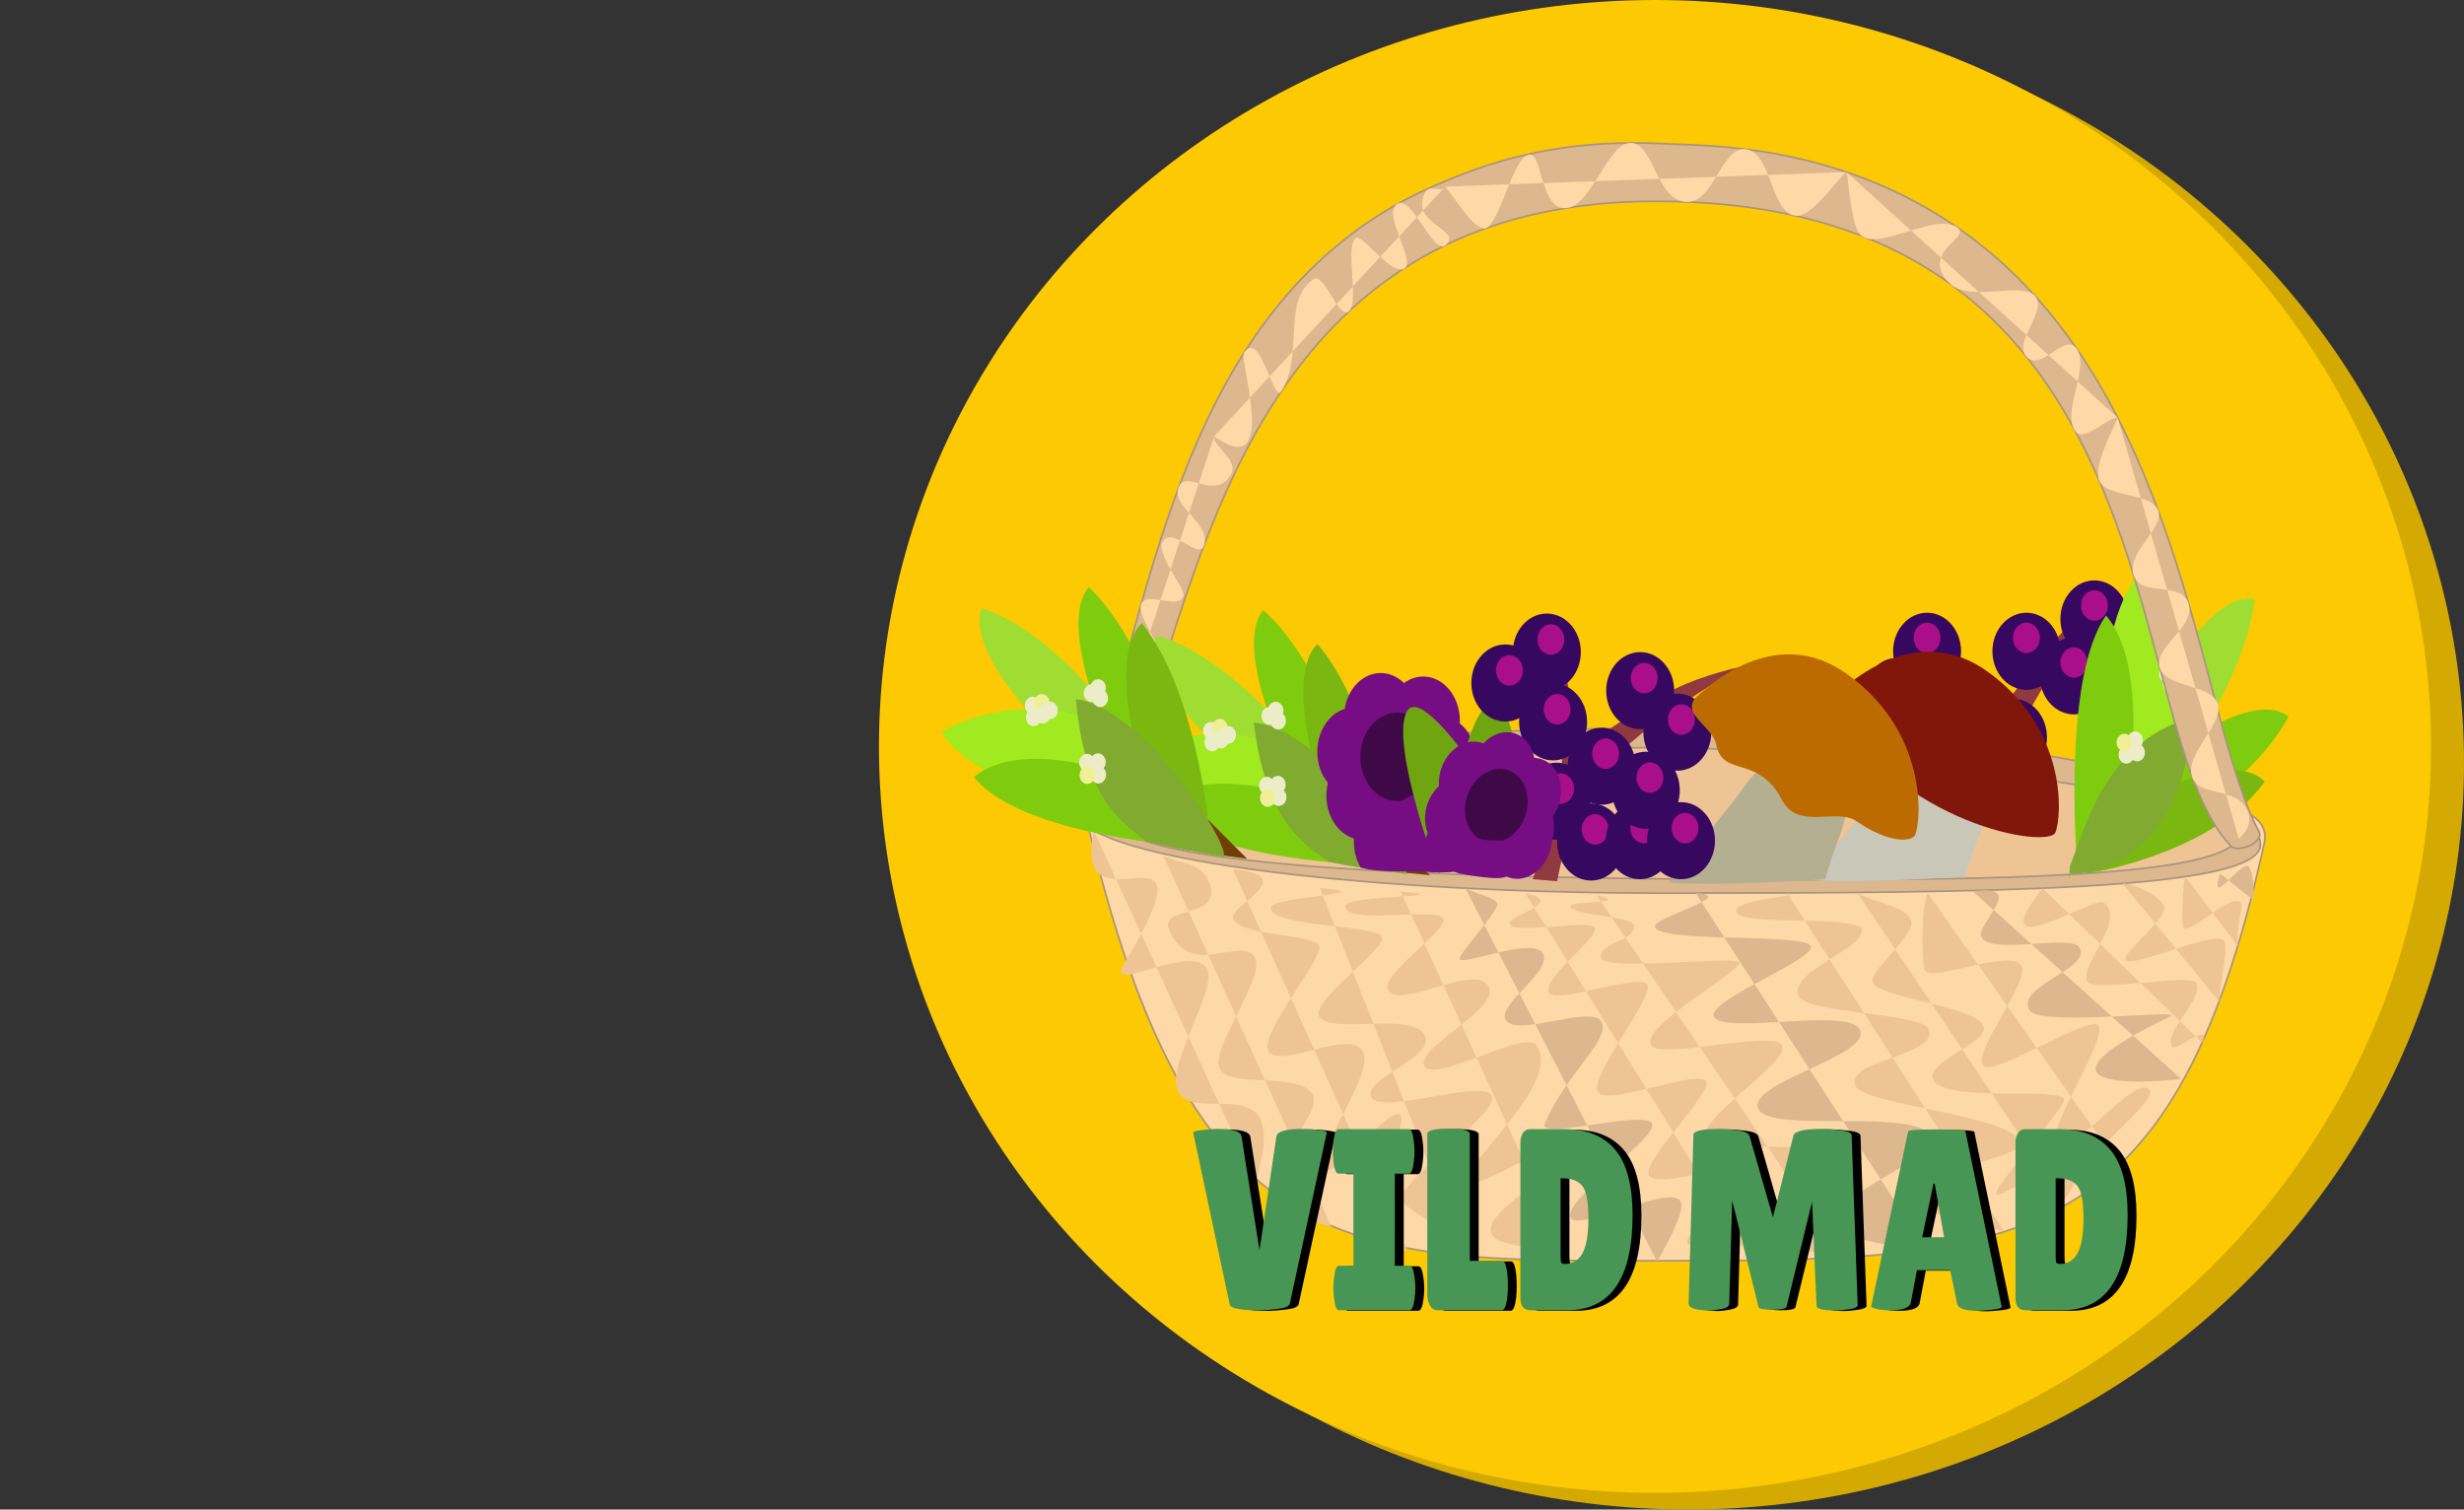 <?xml version="1.0" encoding="UTF-8"?><svg id="Layer_1" xmlns="http://www.w3.org/2000/svg" width="506.08mm" height="310.03mm" viewBox="0 0 1434.57 878.83"><rect x="0" y="0" width="1434.57" height="878.83" fill="#333333" stroke="none"/><defs><style>.cls-1{fill:#b5af91;}.cls-1,.cls-2{isolation:isolate;}.cls-1,.cls-2,.cls-3,.cls-4,.cls-5,.cls-6,.cls-7,.cls-8,.cls-9,.cls-10,.cls-11,.cls-12,.cls-13,.cls-14,.cls-15,.cls-16,.cls-17,.cls-18,.cls-19,.cls-20,.cls-21,.cls-22,.cls-23,.cls-24,.cls-25{stroke-width:0px;}.cls-2{fill:#c9c7b8;}.cls-26,.cls-27,.cls-28{stroke:#a89480;stroke-miterlimit:10;}.cls-26,.cls-21{fill:#fed8a7;}.cls-27,.cls-25{fill:#efc495;}.cls-28,.cls-13{fill:#ddb78d;}.cls-4{fill:#770d82;}.cls-5{fill:#7ab711;}.cls-6{fill:#479656;}.cls-7{fill:#703f04;}.cls-8{fill:#81aa30;}.cls-9{fill:#6fa511;}.cls-10{fill:#3f0947;}.cls-11{fill:#370860;}.cls-12{fill:#d4aa02;}.cls-14{fill:#a80f88;}.cls-15{fill:#bc6b00;}.cls-16{fill:#913940;}.cls-17{fill:#7ecc0d;}.cls-18{fill:#81160b;}.cls-19{fill:#a0ea1f;}.cls-20{fill:#9fdd33;}.cls-22{fill:#ecedc8;}.cls-23{fill:#efef97;}.cls-24{fill:#fcc902;}</style></defs><ellipse class="cls-12" cx="982.75" cy="444.27" rx="451.82" ry="434.56"/><ellipse class="cls-24" cx="963.56" cy="434.56" rx="451.82" ry="434.56"/><path class="cls-16" d="m1104.69,370.25s47.59,39.5,48.81,89.34c1.22,49.84,0,107.98,0,107.98h17.08s-3.79-70.58-7.32-122.35c-1.25-18.29-48.79-94.27-41.29-83.92,12.07,16.65-17.29,8.95-17.29,8.95Z"/><path class="cls-16" d="m1156.42,425.49s28.81-40.75,42.23-55.24c13.42-14.49,31.73-26.61,31.73-26.61,0,0-31.44,39.12-45.15,63.67-16.66,29.82-26.85,29.37-31.73,52.29"/><ellipse class="cls-11" cx="1219.37" cy="360.34" rx="19.78" ry="22.44"/><ellipse class="cls-14" cx="1219.37" cy="352.52" rx="7.83" ry="8.88"/><ellipse class="cls-11" cx="1179.8" cy="379.17" rx="19.78" ry="22.44"/><ellipse class="cls-14" cx="1179.8" cy="371.35" rx="7.83" ry="8.88"/><ellipse class="cls-11" cx="1121.97" cy="379.17" rx="19.78" ry="22.44"/><ellipse class="cls-14" cx="1121.97" cy="371.35" rx="7.83" ry="8.88"/><ellipse class="cls-11" cx="1137.64" cy="415.91" rx="19.78" ry="22.44"/><ellipse class="cls-14" cx="1137.64" cy="408.1" rx="7.83" ry="8.88"/><ellipse class="cls-11" cx="1207.42" cy="393.47" rx="19.78" ry="22.44"/><ellipse class="cls-14" cx="1207.42" cy="385.65" rx="7.83" ry="8.88"/><ellipse class="cls-11" cx="1171.97" cy="429.23" rx="19.78" ry="22.44"/><ellipse class="cls-14" cx="1171.97" cy="421.41" rx="7.83" ry="8.88"/><ellipse class="cls-11" cx="1104.69" cy="405.45" rx="19.78" ry="22.44"/><ellipse class="cls-14" cx="1104.69" cy="397.63" rx="7.83" ry="8.88"/><ellipse class="cls-11" cx="1153.5" cy="458.52" rx="19.78" ry="22.44"/><ellipse class="cls-14" cx="1153.5" cy="450.71" rx="7.83" ry="8.88"/><path class="cls-26" d="m774.6,441.65c-19.86-.35-76.53,2.03-145.14,21.5,60.17,270.89,150.8,270.89,327.8,270.87,216.33-.02,307.28.02,360.93-242.69,6.58-29.75-57.77-23.32-84.81-23.8l-458.79-25.88Z"/><path class="cls-28" d="m1316.01,491.83c0,26.52-155.86,28.15-345.62,28.15s-343.6-21.5-343.6-48.02,153.83-48.02,343.6-48.02,345.62,30.86,345.62,67.88Z"/><path class="cls-25" d="m730.85,688.42c23.5-74.79-42.43-27.31-46.17-57.64-1.94-15.76,23.77-56.13,18.1-66.68-8.49-15.77-59.52,15.69-48.54-2.57,57.68-95.92-31.1-12.24-17.45-78.02"/><path class="cls-25" d="m677.33,498.2c10.52,5.15,23.77,3.43,27.42,17.77,4.81,18.94-29.72,11.55-24.15,25.18,12.4,30.36,43.39,1.84,50.26,17.03,5.3,11.71-26.62,52.84-20.69,64.04,6.07,11.47,44.82,1.87,53.51,14.2,7.75,11-23,35.68-16.5,48.39,3.88,7.58,6.46,26.27,27.78,29"/><path class="cls-25" d="m717.8,506.04c39.39,3.59-.02,20.64,0,27.71.03,11.38,47.63,9.6,50.26,17.03,2.53,7.14-36.19,52.74-29.37,61.46,7.87,10.08,47.38-13.81,54.83,0,6.87,12.74-27.46,57.23-24.15,68.13,3.67,12.1,42.45-41.31,46.35-30.36,3.88,10.9-31.44,47.87-27.42,58.5,3.03,8.01,35.71,12.72,30.03,20.73"/><path class="cls-25" d="m768.39,516.96c39.39,3.59-28.42,4.54-28.4,11.6.03,11.38,61.99,9.6,64.62,17.03,2.53,7.14-43.04,37.93-36.22,46.65,7.87,10.08,53.58-3.44,61.03,10.37,6.87,12.74-34.64,24.65-31.33,35.54,3.67,12.1,66.6-10.95,70.5,0,3.88,10.9-56.25,50.09-52.22,60.72,3.03,8.01,41.58,22.35,35.9,30.36"/><path class="cls-25" d="m815.48,519.07c39.39,3.59-32.27,1.5-32.26,8.56.03,11.38,54.42-.09,57.05,7.34,2.53,7.14-38.53,33.32-31.72,42.04,7.87,10.08,50.74-16.48,58.19-2.67,6.87,12.74-41.01,34.79-37.7,45.69,3.67,12.1,58.81-20.85,65.35-11.66,15.88,22.34-43.13,68.44-39.1,79.07,2.76,7.29,53.6-26.08,54.98-22.04.2.59-.21,10.33,0,10.68.85,1.4-3.73,4.66-3.53,5.02.33.59-41.4,23.8-38.82,36.03,1.12,5.32,10.88,9.73,42.35,9.34"/><path class="cls-13" d="m853.11,516.96c7.19,4.11,19.19,5.66,18.66,9.84-.6,4.73-22.11,28.41-21.97,31.34.23,4.9,43.98-13.66,48.68-2.73,4.63,10.74-26.27,28.83-21.95,38.15,5.1,11.01,50.84-9.16,55.85,1.36,5.13,10.78-19.61,28.61-33.03,59.27-4.28,9.77,58.89-8.4,62.46,0,3.67,8.65-51.37,43.35-47.43,54.5,3.35,9.48,59.3-20.5,64.25-8.86,2.6,6.12-10.74,28.93-13.81,34.67"/><path class="cls-25" d="m888.03,519.98c24.4,5.05-9.48,12.93-9.23,17.51.41,7.42,48.67-2.94,49.83,2.93,1.25,6.37-30.05,28.33-26.94,37.27,2.72,7.83,54.8-12.14,57.58-4.19,2.87,8.2-33.65,52.67-29.16,61.97,4.55,9.44,58.47-13.47,63.11-5.86,4.1,6.71-39.11,47.9-32.85,55.27,6.66,7.83,63.27-14.02,69.76-2.09,6.05,11.13-51.92,31.22-47.61,41.03,2.14,4.89,47.86-5.98,38.03,10.39"/><path class="cls-25" d="m929.54,521.03c21.58,5.96-15.35,2.74-15.16,6.81.26,5.39,36.65,5.25,36.99,10.96.57,9.6-20.31,9.23-19.33,18.68.89,8.5,79.18-1.48,80.53,2.84,1.67,5.33-58.7,37.59-51.18,48.32,5.79,8.26,70.06-8.81,75.88-.41,6.77,9.78-54.26,45.61-43.01,55.63,9.52,8.47,106.31-2.28,87.03,12.99-76.77,60.8-12.71,50.24-8.27,55.57"/><path class="cls-13" d="m987.24,519.98c25.98,1.05-25.18,14.15-23.72,19.61,2.57,9.58,87.29,3.47,90.75,11.26,3.38,7.62-62.79,32.45-56.14,41.45,7.31,9.91,78.35-5.94,84.7,7.14,7.52,15.47-67.84,31.1-58.81,46.67,8.12,14.01,94.34-1.91,100.91,16.47,5.67,15.87-125.83,53.81-3.52,64.91"/><path class="cls-25" d="m1040.47,519.98c12.18,1.51-31.1,3.3-29.73,10.78,1.6,8.76,71.38,1.79,73.09,10.27,2.29,11.31-41.69,24.05-36.89,38.5,3.55,10.69,72.74,9.97,76.07,19.89,5.19,15.45-48.18,17.62-42.99,32.4,4.18,11.89,93.3,17.3,96.15,33.69,2.44,14.03-141.97,22.46-9.4,51.38"/><path class="cls-25" d="m1081.52,519.98c10.99,5.81,31.83,8.61,31.29,17.86-.52,8.85-23.56,26.96-22.71,33.44,1.29,9.71,61.92,14.36,64.93,26.66,2.14,8.74-31.35,19.47-29.92,29.16,2.39,16.16,77.06,4.73,76.65,13.32-.24,5.08-39.38,48.75-39.56,54.23-.24,7.28,47.22-32.07,48.6-21.24.72,5.62-4.22,21.2-9.56,25.31"/><path class="cls-25" d="m1122.37,519.98c-3.78,6.66-3.83,40.72-1.58,44.97,3.73,7.04,47.1-11.91,55.41-3.62,8.1,8.09-29.46,52.14-21.17,59.2,6.99,5.95,60.83-29.71,66.52-23.61,6.39,6.85-30.49,60.99-24.7,69.26,7.43,10.6,46.79-42.47,54.57-31.63,5.18,7.21-41.33,39.31-35.85,49.26,4.49,8.14,11.86-8.04,17.6-6.46"/><path class="cls-13" d="m1148.72,518.94c32.44-4.72,1.4,19.3,4.83,26.5,5.27,11.07,52.61-2.13,57.32,6.41,6.7,12.13-38.49,22.84-29.09,36.48,6.61,9.58,91.58-1.32,81.6,3.48-97.66,46.95-.4,37.51,6.32,36.22"/><path class="cls-25" d="m1189.1,517.13c-36.66,47.22,29.96,4.54,35.57,8.29,13.76,9.17-13.47,35.69-9.63,45.8,2.58,6.78,60.5-4.44,63.52.84,5.15,8.99-19.46,29.01-13.89,37.29,2.22,3.3,23.01-15.47,17.45-2.39"/><path class="cls-25" d="m1235.77,514.37c7.88.24,21.71,7.47,24.08,13.14,2.93,7.02-25.25,27.42-22.22,31.52,3.52,4.76,49.52-16.7,56.67-11.77,3.74,2.58-.86,18.71-2.33,35.78"/><path class="cls-25" d="m1272.26,510.38c-1.27,4.38-2.85,27.46-.71,29.73,3.67,3.9,25.56-18.82,32.38-15.13,3.03,1.64-2.17,13.73-1.08,25.78"/><path class="cls-13" d="m1292.6,508.62c-7.05,21.95,12.84-8.63,16.58-4.07,3.72,4.54,2.82,19.61,2.82,19.61"/><path class="cls-27" d="m1301.6,477.92c21.53,30.73-98.05,36.19-331.21,33.77-328.78-3.41-322.27-28.18-328.08-43.24,18.56-17.36,158.61-33.13,315.58-33.13s337.84,34.23,343.7,42.6Z"/><path class="cls-20" d="m1248.37,415.48s36.26-72.7,64.27-66.72c-5.68,50.62-51.4,108.41-59.59,115.96"/><path class="cls-17" d="m1249.81,448.59s59.15-49.75,82.61-31.39c-23.3,43.65-85.76,75.42-95.94,78.55-10.18,3.13,13.33-47.16,13.33-47.16Z"/><path class="cls-19" d="m1223.64,478.49s-8.55-113.44,22.72-145.16c20.91,32.88,25.39,88.18,16.26,94.2"/><path class="cls-5" d="m1232.89,473.04s64.7-39.88,85.67-17.98c-28.45,39.53-93.32,51.97-103.79,53.46"/><path class="cls-17" d="m1209.63,508.84s-9.98-113.65,16.57-150.49c25.16,28.79,14.88,107.14,6.69,114.69"/><path class="cls-8" d="m1204.49,508.52s-.22,9.88.66-4.44c8.01-18.96,19.87-71.51,69.2-85.72,2.47,40.44-21.38,85.06-63.48,90.16"/><ellipse class="cls-22" cx="1243.11" cy="430.98" rx="4.53" ry="5.14"/><ellipse class="cls-22" cx="1244.27" cy="438.12" rx="4.53" ry="5.14"/><ellipse class="cls-22" cx="1237.97" cy="439.44" rx="4.53" ry="5.14"/><ellipse class="cls-23" cx="1236.81" cy="432.29" rx="4.53" ry="5.14"/><ellipse class="cls-22" cx="1278.77" cy="428.06" rx="4.53" ry="5.14"/><ellipse class="cls-22" cx="1281.93" cy="431.92" rx="4.53" ry="5.14"/><ellipse class="cls-22" cx="1276.9" cy="434.22" rx="4.53" ry="5.14"/><ellipse class="cls-22" cx="1267.49" cy="390.67" rx="4.53" ry="5.14"/><ellipse class="cls-22" cx="1261.58" cy="392.29" rx="4.53" ry="5.14"/><ellipse class="cls-23" cx="1269.64" cy="396.4" rx="4.53" ry="5.14"/><ellipse class="cls-22" cx="1263.64" cy="397.96" rx="4.53" ry="5.14"/><ellipse class="cls-22" cx="1266.47" cy="402.36" rx="4.53" ry="5.14"/><path class="cls-28" d="m641.81,476.63c-4.42,6.3-18.33-6.18-14.54-12.99,36.64-65.73,43.77-228.74,148.48-318.39,31.12-26.64,60.25-37.53,70.84-41.87,54.31-22.26,100.03-20.71,125.29-19.57,27.52,1.24,111.79.63,186.11,62.62,114.88,95.82,123.24,274.29,157.24,337.81,3.11,5.82-11.96,12.84-16.39,8.25-66.22-68.55-27.33-376.49-336.38-375.29-266.51,1.03-267.34,283.39-320.65,359.43Z"/><path class="cls-2" d="m1094.96,459.74l-41.67,52.47c24.68,2.64,91.08-1.82,91.08-1.82,6.07-24.05,16.61-36.61,10.38-52.6l-30.99-20.68c-6.42-4.88-24.7,15.2-28.8,22.63Z"/><path class="cls-18" d="m1064.66,409.11s44.64-51.71,91.78-18.62c47.14,33.09,44.23,84.46,40.23,94.16-4,9.7-90.72-4.23-132.01-75.54Z"/><path class="cls-21" d="m633.86,476.84c-16.64-22.01,23.2-36.47,24.98-41.52,3.77-10.68-7.82-31.27-6.35-41.06,1.48-9.88,21.36.81,23.98-7.33,2.51-7.78-14.61-27.23-12.09-35.05,2.69-8.33,21.98,3.68,24.55-4.93,1.45-4.84-17.29-25.33-11.6-32.23,6.6-8.01,21.35,12.75,23.9,2.11,3.04-12.67-18.21-21.21-15.34-32.06,3.49-13.16,21,7.44,30.56-8.15,5.44-8.87-10.47-16.63-9.56-22.62"/><path class="cls-21" d="m706.89,254.02c38.17,27.06,14.45-44.22,17.36-48.53,9.88-14.6,16.82,30.25,21.86,22.13,13.41-21.59-.21-51.95,18.62-65.14,6.21-4.35,14.64,23.76,20.58,18.86,6.32-5.22-2.43-37.18,3.94-42.7,3.58-3.1,19.31,20.26,27.42,18.13,9.41-2.48-11.35-30.2-4-37.43,8.75-8.6,21.58,30.38,29.29,23.2,9.36-8.72-20.32-12.28-12.84-29.27,3.23-7.34,8.6-.21,12.3-4.62"/><path class="cls-21" d="m841.42,108.65c4.66,5.25,17.31,26.34,23.62,24.28,7.54-2.46,14.99-36.78,23.26-42.12,10.86-7.01,6.77,34.1,25.18,30.08,13.16-2.87,22.67-36.22,34.85-37.62,14.56-1.67,15.3,32.58,32.81,34.25,17.04,1.63,20.91-33.59,35.94-30.54,14.66,2.97,13.87,36.98,28.31,38.64,9.63,1.11,24.6-21.98,29.64-25.47"/><path class="cls-21" d="m1075.02,100.15c1.57,5.36,2.44,32.21,8.71,37.11,10.78,8.43,41.72-12.92,55.11-5.32,10.86,6.16-22.38,14.47-3.59,33.16,11.09,11.03,42.35-1.4,49.56,7.17,7.49,8.9-12.8,26.39-5.15,35.18,8.35,9.59,21.99-13.46,29.03-4.94,8.83,10.69-9.03,37.76-.21,48.83,5,6.28,18.88-8.68,24.44-8.18"/><path class="cls-21" d="m1232.92,243.17c-2.9,7.53-14.7,28.7-10.54,37.09,4.6,9.28,29.33,6.67,33.91,16.37,4.77,10.1-17.86,24.31-14.25,37.67,3.78,13.97,28.22,3.43,32.24,17.21,4.14,14.19-21.65,25.52-16.65,37.84,4.44,10.94,29.66,9.33,33.47,20.09,4.07,11.5-17.78,27.88-15.19,41.55,2.7,14.26,27.92,5.58,33.24,22.77,2.55,8.23-5.74,14.5-5.74,14.5"/><polygon class="cls-7" points="811.68 507.5 724.43 437.59 737.27 420.79 832.64 509.51 811.68 507.5"/><path class="cls-20" d="m724.61,449.72s-59.71-48.88-51.39-79.81c43.72,11.97,89.33,69.88,95.05,79.94"/><path class="cls-17" d="m753.78,451.73s-37.08-72.16-18.42-96.6c35.68,31.07,56.65,104.99,58.27,116.82,1.62,11.83-39.85-20.22-39.85-20.22Z"/><path class="cls-19" d="m777.1,484.53s-100.33-2.83-124.68-41.57c31.1-19.96,80.05-18.93,84.32-7.98"/><path class="cls-5" d="m773.34,473.5s-27.83-77.34-6.34-98.57c31.5,36.42,43.16,112.94,43.31,124.91"/><path class="cls-17" d="m803.37,503.69s-101.88-1.27-131.25-35.25c27.99-25.2,95.51-5,101.22,5.06"/><path class="cls-8" d="m796.76,505.87s-10.51-1.47-22.96-4.04c-15.73-11.12-36.78-23.9-43.81-81.09,35.7,1.66,90.56,76.22,89.09,88.08"/><ellipse class="cls-22" cx="737.61" cy="457.35" rx="4.53" ry="5.14"/><ellipse class="cls-22" cx="744" cy="456.83" rx="4.53" ry="5.14"/><ellipse class="cls-22" cx="744.46" cy="464.08" rx="4.53" ry="5.14"/><ellipse class="cls-23" cx="738.07" cy="464.6" rx="4.53" ry="5.14"/><ellipse class="cls-22" cx="738.98" cy="416.82" rx="4.53" ry="5.14"/><ellipse class="cls-22" cx="742.7" cy="413.68" rx="4.53" ry="5.14"/><ellipse class="cls-22" cx="744.17" cy="419.61" rx="4.53" ry="5.14"/><ellipse class="cls-22" cx="704.98" cy="425.43" rx="4.53" ry="5.14"/><ellipse class="cls-22" cx="705.75" cy="432.27" rx="4.53" ry="5.14"/><ellipse class="cls-23" cx="710.24" cy="423.64" rx="4.53" ry="5.14"/><ellipse class="cls-22" cx="710.94" cy="430.57" rx="4.53" ry="5.14"/><ellipse class="cls-22" cx="715.11" cy="427.86" rx="4.53" ry="5.14"/><ellipse class="cls-4" cx="803.86" cy="417.57" rx="21.36" ry="25.76"/><ellipse class="cls-4" cx="828.59" cy="419.61" rx="21.36" ry="25.76"/><ellipse class="cls-4" cx="793.59" cy="463.23" rx="21.36" ry="25.76"/><ellipse class="cls-4" cx="788.3" cy="437.63" rx="21.36" ry="25.76"/><ellipse class="cls-4" cx="813.53" cy="464.76" rx="21.36" ry="25.76"/><ellipse class="cls-4" cx="838.13" cy="442.65" rx="21.36" ry="25.76"/><path class="cls-4" d="m826.95,473.92c6.78,11.64,23.47,32.74,7.95,33.98-12.28-1.24-30.35.66-42.73-2.81-6.78-11.64-4.63-29.26,5.02-37.44,9.65-8.18,22.97-5.37,29.76,6.27Z"/><path class="cls-4" d="m833.9,463.99c6.78,11.64,6.8,37.09-5.2,35.88-12.28-1.24-22.97,5.37-29.76-6.27-6.78-11.64-4.45-27.71,5.2-35.88,9.65-8.18,22.97-5.37,29.76,6.27Z"/><ellipse class="cls-4" cx="844.56" cy="467.57" rx="21.36" ry="25.76"/><ellipse class="cls-10" cx="813.41" cy="440.61" rx="21.36" ry="25.76"/><path class="cls-4" d="m847.81,475.97c5.27,12.72,5.14,25.71-6.8,25.18-16.51-.73-26.14,10.57-31.41-2.15s-.99-28.2,9.56-34.56c10.55-6.36,23.38-1.2,28.65,11.53Z"/><path class="cls-9" d="m841.02,501.15s8.71-78.23,25.4-91.37,24.93,83.13,22.28,91.72c-2.65,8.59-47.68-.35-47.68-.35Z"/><path class="cls-9" d="m837.27,508.56s-27.22-72.55-18.65-93.44c8.58-20.89,58.46,57.55,59.99,66.48,1.53,8.93-41.34,26.96-41.34,26.96Z"/><path class="cls-16" d="m887.04,364.56s32.81,55.59,18.93,102.89c-13.88,47.3-13.67,44.39-13.67,44.39l14.29,1.2s.59-5.28,12.89-55.3c4.34-17.67-17.42-107.52-13.49-94.88,6.32,20.33-18.94,1.7-18.94,1.7Z"/><path class="cls-16" d="m918.99,436.54s39.36-27.11,56.34-35.52c16.98-8.4,37.84-12.7,37.84-12.7,0,0-41.34,24.56-61.63,42.3-24.64,21.56-34.08,17.18-45.58,36.82"/><ellipse class="cls-11" cx="954.93" cy="402.09" rx="19.78" ry="22.44"/><ellipse class="cls-14" cx="957.29" cy="394.75" rx="7.83" ry="8.88"/><ellipse class="cls-11" cx="900.59" cy="379.65" rx="19.78" ry="22.44"/><ellipse class="cls-14" cx="902.95" cy="372.3" rx="7.83" ry="8.88"/><ellipse class="cls-11" cx="904.23" cy="420.25" rx="19.78" ry="22.44"/><ellipse class="cls-14" cx="906.58" cy="412.91" rx="7.83" ry="8.88"/><ellipse class="cls-11" cx="976.57" cy="426.24" rx="19.78" ry="22.44"/><ellipse class="cls-14" cx="978.92" cy="418.9" rx="7.83" ry="8.88"/><ellipse class="cls-11" cx="932.48" cy="446.09" rx="19.78" ry="22.44"/><ellipse class="cls-14" cx="934.83" cy="438.74" rx="7.83" ry="8.88"/><ellipse class="cls-11" cx="876.42" cy="397.63" rx="19.78" ry="22.44"/><ellipse class="cls-14" cx="878.78" cy="390.29" rx="7.83" ry="8.88"/><ellipse class="cls-11" cx="906.28" cy="466.45" rx="19.78" ry="22.44"/><ellipse class="cls-14" cx="908.64" cy="459.1" rx="7.83" ry="8.88"/><ellipse class="cls-4" cx="875.33" cy="447.75" rx="21.81" ry="17.85" transform="translate(182.73 1145.61) rotate(-72.31)"/><ellipse class="cls-4" cx="890.67" cy="462.72" rx="21.81" ry="17.85" transform="translate(179.16 1170.64) rotate(-72.31)"/><ellipse class="cls-4" cx="847.93" cy="474.06" rx="21.81" ry="17.85" transform="translate(138.6 1137.82) rotate(-72.31)"/><ellipse class="cls-4" cx="856.02" cy="453.26" rx="21.81" ry="17.85" transform="translate(164.05 1131.04) rotate(-72.31)"/><ellipse class="cls-4" cx="860.36" cy="486.05" rx="21.81" ry="17.85" transform="translate(135.83 1158) rotate(-72.31)"/><ellipse class="cls-4" cx="886.54" cy="484.05" rx="21.81" ry="17.85" transform="translate(155.95 1181.55) rotate(-72.31)"/><path class="cls-4" d="m865.04,493.19c-.8,11.85-12.7,14.21-22.75,14.65s-14.43-1.22-13.63-13.07,9.59-21.81,19.64-22.25c10.05-.44,17.54,8.82,16.74,20.67Z"/><ellipse class="cls-4" cx="885.44" cy="490.2" rx="21.81" ry="17.85" transform="translate(149.33 1184.79) rotate(-72.31)"/><ellipse class="cls-10" cx="871.19" cy="469.09" rx="21.81" ry="17.85" transform="translate(159.53 1156.52) rotate(-72.31)"/><path class="cls-4" d="m881.96,498.2c-2.28,11.78-.78,14.9-21.9,12.04-17.77-2.41-16.94-2.93-14.66-14.71,2.28-11.78,8.98-7.95,18.8-6.62,9.82,1.33,20.05-2.49,17.76,9.3Z"/><path class="cls-1" d="m1013.27,461.26l-41.67,52.47c24.68,2.64,91.08-1.82,91.08-1.82,6.07-24.05,16.61-36.61,10.38-52.6l-30.99-20.68c-6.42-4.88-24.7,15.2-28.8,22.63Z"/><path class="cls-15" d="m986.44,415.93c-2.12-2.91-1.81-7.19.73-9.64,12.17-11.71,49.04-41.34,87.58-14.28,47.14,33.09,44.23,84.46,40.23,94.16-1.49,3.61-14.36,5.55-34.1-8.05-11.62-8-33.94,5.41-43.21-12.17-14.38-27.29-34.47-12.78-38.49-32.54-1.27-6.22-7.78-10.68-12.73-17.48Z"/><polygon class="cls-7" points="705.26 497.14 620.3 423.71 633.66 407.44 726.14 500.01 705.26 497.14"/><path class="cls-20" d="m620.09,435.83s-58.11-51.3-48.81-81.86c43.31,13.75,87.05,73.49,92.44,83.78"/><path class="cls-17" d="m649.17,439.04s-34.76-73.64-15.33-97.29c34.67,32.51,53.27,107.24,54.51,119.13,1.25,11.89-39.18-21.84-39.18-21.84Z"/><path class="cls-19" d="m671.43,472.77s-100.17-6.94-123.28-46.66c31.72-18.67,80.6-15.64,84.52-4.52"/><path class="cls-5" d="m668.03,461.6s-25.35-78.43-3.19-98.77c30.32,37.69,39.54,114.64,39.3,126.6"/><path class="cls-17" d="m697.07,493s-101.78-5.44-130.04-40.61c28.78-24.04,95.61-1.08,100.99,9.21"/><path class="cls-8" d="m690.41,494.9s-10.46-1.9-22.82-4.97c-15.37-11.76-36-25.39-41.2-82.83,35.63,3.12,88.07,79.88,86.23,91.67"/><ellipse class="cls-22" cx="632.84" cy="443.99" rx="4.53" ry="5.14"/><ellipse class="cls-22" cx="639.24" cy="443.74" rx="4.53" ry="5.14"/><ellipse class="cls-22" cx="639.46" cy="451" rx="4.53" ry="5.14"/><ellipse class="cls-23" cx="633.06" cy="451.26" rx="4.53" ry="5.14"/><ellipse class="cls-22" cx="635.49" cy="403.54" rx="4.53" ry="5.14"/><ellipse class="cls-22" cx="639.32" cy="400.56" rx="4.53" ry="5.14"/><ellipse class="cls-22" cx="640.59" cy="406.54" rx="4.53" ry="5.14"/><ellipse class="cls-22" cx="601.24" cy="410.75" rx="4.53" ry="5.14"/><ellipse class="cls-22" cx="601.8" cy="417.62" rx="4.53" ry="5.14"/><ellipse class="cls-23" cx="606.55" cy="409.18" rx="4.53" ry="5.14"/><ellipse class="cls-22" cx="607.03" cy="416.13" rx="4.53" ry="5.14"/><ellipse class="cls-22" cx="611.29" cy="413.6" rx="4.53" ry="5.14"/><ellipse class="cls-11" cx="926.35" cy="490.2" rx="19.78" ry="22.44"/><ellipse class="cls-14" cx="928.7" cy="482.86" rx="7.83" ry="8.88"/><ellipse class="cls-11" cx="954.69" cy="489.43" rx="19.78" ry="22.44"/><ellipse class="cls-14" cx="957.05" cy="482.09" rx="7.83" ry="8.88"/><ellipse class="cls-11" cx="978.7" cy="489.43" rx="19.78" ry="22.44"/><ellipse class="cls-14" cx="981.06" cy="482.09" rx="7.83" ry="8.88"/><ellipse class="cls-11" cx="958.22" cy="460.08" rx="19.78" ry="22.44"/><ellipse class="cls-14" cx="960.58" cy="452.73" rx="7.83" ry="8.88"/><path class="cls-3" d="m699.83,659.63c0-.5,1.77-.98,5.3-1.43,3.53-.45,6.44-.68,8.71-.68,9.02,0,13.72,1.46,14.13,4.37l10.48,66.28,9.87-66.28c.49-2.91,5.52-4.37,15.11-4.37,2.35,0,5.32.2,8.89.6,3.57.4,5.36.85,5.36,1.36l-21.56,99.72c-.33,1.61-2.72,2.66-7.19,3.16-6.9.9-13.18,1.08-18.82.53-5.65-.55-8.63-1.53-8.95-2.94l-21.32-100.33Z"/><path class="cls-3" d="m793.15,737.21v-53.63h-8.65c-1.38,0-2.36-2.16-2.92-6.48-.24-2.11-.37-4.27-.37-6.48s.12-4.37.37-6.48c.57-4.32,1.54-6.48,2.92-6.48h40.93c1.38,0,2.31,2.16,2.8,6.48.32,2.11.49,4.27.49,6.48s-.16,4.37-.49,6.48c-.49,4.32-1.42,6.48-2.8,6.48h-8.16v53.63h8.53c1.38,0,2.35,2.16,2.92,6.48.32,2.11.49,4.27.49,6.48s-.16,4.37-.49,6.48c-.57,4.32-1.54,6.48-2.92,6.48h-41.06c-1.38,0-2.31-2.16-2.8-6.48-.33-2.11-.49-4.27-.49-6.48s.16-4.37.49-6.48c.49-4.32,1.42-6.48,2.8-6.48h8.41Z"/><path class="cls-3" d="m836.15,754.23v-93.7c0-2.11,4.12-3.16,12.37-3.16s12.37,1.05,12.37,3.16v73.81h18.76c1.46,0,2.48,2.36,3.05,7.08.24,2.31.37,4.67.37,7.08s-.12,4.87-.37,7.38c-.65,4.82-1.71,7.23-3.17,7.23h-37.52c-1.79,0-3.21-.9-4.26-2.71-1.06-1.81-1.58-3.86-1.58-6.18Z"/><path class="cls-3" d="m890.36,756.19v-90.38c0-2.51.51-4.49,1.52-5.95,1.01-1.46,2.33-2.18,3.96-2.18h20.35c12.91,0,22.72,4.02,29.42,12.05,6.7,8.04,10.05,20.69,10.05,37.96,0,36.96-12.75,55.44-38.25,55.44h-20.83c-4.14,0-6.21-2.31-6.21-6.93Zm23.39-69.9v45.04c0,2.11.12,3.44.37,3.99.24.55.97.83,2.19.83,4.47,0,7.86-2.06,10.17-6.18,2.31-4.12,3.47-10.97,3.47-20.56s-1.2-15.84-3.59-18.75c-2.4-2.91-6.19-4.37-11.39-4.37h-1.22Z"/><path class="cls-3" d="m1073.59,763.27c-7.23,0-10.84-1-10.84-3.01l-2.56-60.41-14.86,61.16c-.33,1.21-3.09,1.81-8.29,1.81s-7.88-.55-8.04-1.66l-15.35-61.91-1.71,60.11c-.08,1.51-1.63,2.54-4.63,3.09-3.01.55-5.5.83-7.49.83s-3.92-.15-5.79-.45c-3.9-.7-5.81-1.96-5.73-3.77l2.8-97.92c0-2.41,4.95-3.62,14.86-3.62,2.92,0,6.5.28,10.72.83,4.22.55,6.58,1.63,7.07,3.24l13.64,47.45,11.94-47.6c.73-2.61,6.34-3.92,16.81-3.92,3,0,6.6.28,10.78.83,4.18.55,6.28,1.53,6.28,2.94l3.53,98.82c0,1.11-1.58,1.91-4.75,2.41-3.17.5-5.97.75-8.41.75Z"/><path class="cls-3" d="m1156.06,763.42c-7.07,0-10.88-1.41-11.45-4.22l-4.02-19.43h-19.37l-3.53,18.68c-.49,3.11-4.39,4.67-11.7,4.67-3.9,0-6.78-.28-8.65-.83-1.87-.55-2.8-.98-2.8-1.28l21.56-101.98c0-.8,5.56-1.21,16.69-1.21s16.69.4,16.69,1.21l21.08,102.13c0,.7-1.87,1.26-5.6,1.66-3.74.4-6.7.6-8.89.6Zm-31.8-42.78h12.79l-5.48-31.18h-.73l-6.58,31.18Z"/><path class="cls-3" d="m1178.6,756.19v-90.38c0-2.51.51-4.49,1.52-5.95,1.01-1.46,2.33-2.18,3.96-2.18h20.34c12.91,0,22.72,4.02,29.42,12.05,6.7,8.04,10.05,20.69,10.05,37.96,0,36.96-12.75,55.44-38.25,55.44h-20.83c-4.14,0-6.21-2.31-6.21-6.93Zm23.39-69.9v45.04c0,2.11.12,3.44.37,3.99.24.55.97.83,2.19.83,4.47,0,7.86-2.06,10.17-6.18,2.31-4.12,3.47-10.97,3.47-20.56s-1.2-15.84-3.59-18.75c-2.4-2.91-6.19-4.37-11.39-4.37h-1.22Z"/><path class="cls-6" d="m694.67,659.33c0-.5,1.77-.98,5.3-1.43,3.53-.45,6.44-.68,8.71-.68,9.02,0,13.72,1.46,14.13,4.37l10.48,66.28,9.87-66.28c.49-2.91,5.52-4.37,15.11-4.37,2.35,0,5.32.2,8.89.6,3.57.4,5.36.85,5.36,1.36l-21.56,99.72c-.33,1.61-2.72,2.66-7.19,3.16-6.9.9-13.18,1.08-18.82.53-5.65-.55-8.63-1.53-8.95-2.94l-21.32-100.33Z"/><path class="cls-6" d="m787.98,736.9v-53.63h-8.65c-1.38,0-2.36-2.16-2.92-6.48-.24-2.11-.37-4.27-.37-6.48s.12-4.37.37-6.48c.57-4.32,1.54-6.48,2.92-6.48h40.93c1.38,0,2.31,2.16,2.8,6.48.32,2.11.49,4.27.49,6.48s-.16,4.37-.49,6.48c-.49,4.32-1.42,6.48-2.8,6.48h-8.16v53.63h8.53c1.38,0,2.35,2.16,2.92,6.48.32,2.11.49,4.27.49,6.48s-.16,4.37-.49,6.48c-.57,4.32-1.54,6.48-2.92,6.48h-41.06c-1.38,0-2.31-2.16-2.8-6.48-.33-2.11-.49-4.27-.49-6.48s.16-4.37.49-6.48c.49-4.32,1.42-6.48,2.8-6.48h8.41Z"/><path class="cls-6" d="m830.99,753.93v-93.7c0-2.11,4.12-3.16,12.37-3.16s12.37,1.05,12.37,3.16v73.81h18.76c1.46,0,2.48,2.36,3.05,7.08.24,2.31.37,4.67.37,7.08s-.12,4.87-.37,7.38c-.65,4.82-1.71,7.23-3.17,7.23h-37.52c-1.79,0-3.21-.9-4.26-2.71-1.06-1.81-1.58-3.86-1.58-6.18Z"/><path class="cls-6" d="m885.2,755.89v-90.38c0-2.51.51-4.49,1.52-5.95,1.01-1.46,2.33-2.18,3.96-2.18h20.35c12.91,0,22.72,4.02,29.42,12.05,6.7,8.04,10.05,20.69,10.05,37.96,0,36.96-12.75,55.44-38.25,55.44h-20.83c-4.14,0-6.21-2.31-6.21-6.93Zm23.39-69.9v45.04c0,2.11.12,3.44.37,3.99.24.55.97.83,2.19.83,4.47,0,7.86-2.06,10.17-6.18,2.31-4.12,3.47-10.97,3.47-20.56s-1.2-15.84-3.59-18.75c-2.4-2.91-6.19-4.37-11.39-4.37h-1.22Z"/><path class="cls-6" d="m1068.42,762.97c-7.23,0-10.84-1-10.84-3.01l-2.56-60.41-14.86,61.16c-.33,1.21-3.09,1.81-8.29,1.81s-7.88-.55-8.04-1.66l-15.35-61.91-1.71,60.11c-.08,1.51-1.63,2.54-4.63,3.09-3.01.55-5.5.83-7.49.83s-3.92-.15-5.79-.45c-3.9-.7-5.81-1.96-5.73-3.77l2.8-97.92c0-2.41,4.95-3.62,14.86-3.62,2.92,0,6.5.28,10.72.83,4.22.55,6.58,1.63,7.07,3.24l13.64,47.45,11.94-47.6c.73-2.61,6.34-3.92,16.81-3.92,3,0,6.6.28,10.78.83,4.18.55,6.28,1.53,6.28,2.94l3.53,98.82c0,1.11-1.58,1.91-4.75,2.41-3.17.5-5.97.75-8.41.75Z"/><path class="cls-6" d="m1150.9,763.12c-7.07,0-10.88-1.41-11.45-4.22l-4.02-19.43h-19.37l-3.53,18.68c-.49,3.11-4.39,4.67-11.7,4.67-3.9,0-6.78-.28-8.65-.83-1.87-.55-2.8-.98-2.8-1.28l21.56-101.98c0-.8,5.56-1.21,16.69-1.21s16.69.4,16.69,1.21l21.08,102.13c0,.7-1.87,1.26-5.6,1.66-3.74.4-6.7.6-8.89.6Zm-31.8-42.78h12.79l-5.48-31.18h-.73l-6.58,31.18Z"/><path class="cls-6" d="m1173.44,755.89v-90.38c0-2.51.51-4.49,1.52-5.95,1.01-1.46,2.33-2.18,3.96-2.18h20.34c12.91,0,22.72,4.02,29.42,12.05,6.7,8.04,10.05,20.69,10.05,37.96,0,36.96-12.75,55.44-38.25,55.44h-20.83c-4.14,0-6.21-2.31-6.21-6.93Zm23.39-69.9v45.04c0,2.11.12,3.44.37,3.99.24.55.97.83,2.19.83,4.47,0,7.86-2.06,10.17-6.18,2.31-4.12,3.47-10.97,3.47-20.56s-1.2-15.84-3.59-18.75c-2.4-2.91-6.19-4.37-11.39-4.37h-1.22Z"/></svg>
